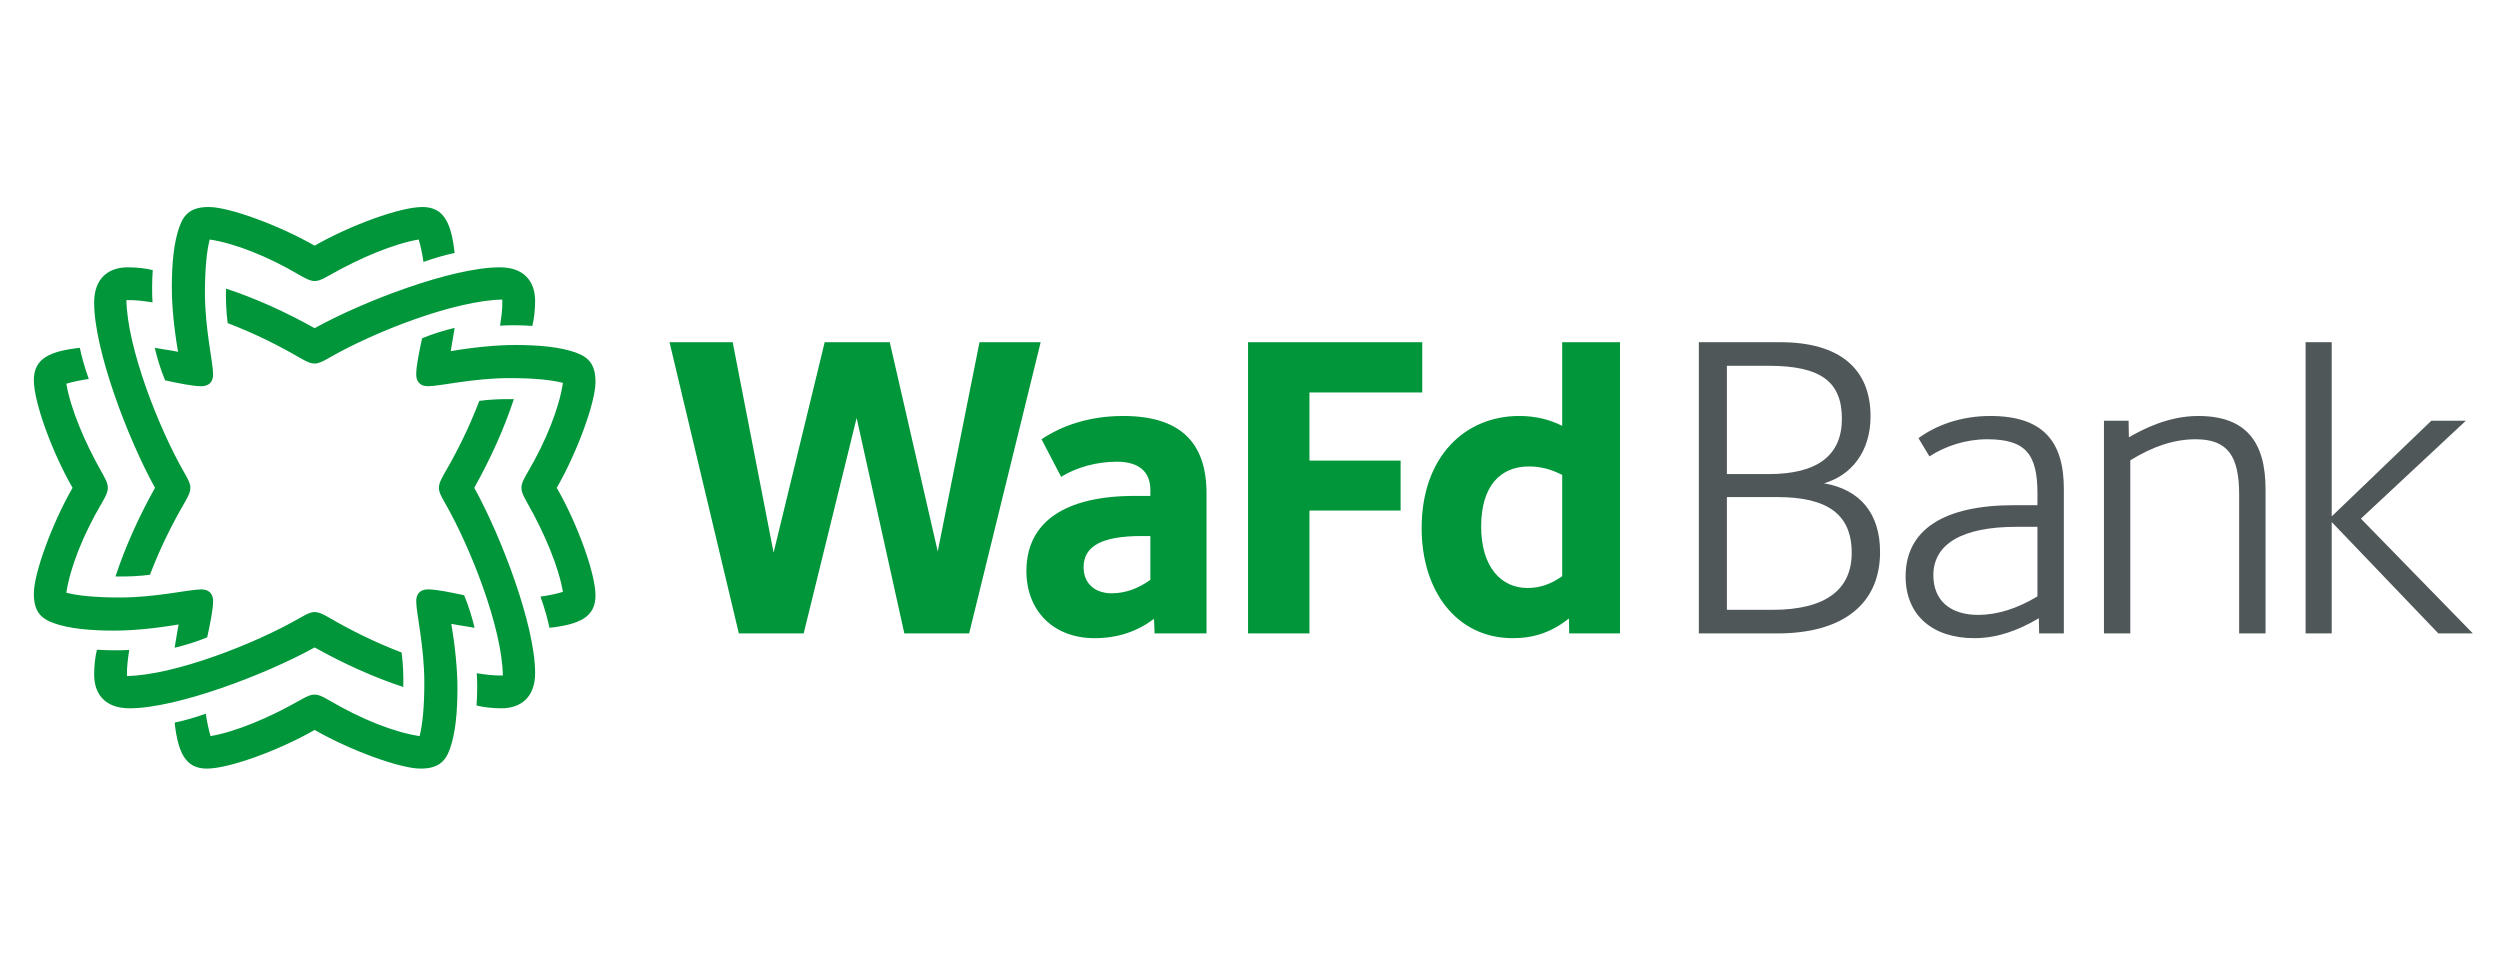 <svg width="41" height="16" viewBox="0 0 41 16" fill="none" xmlns="http://www.w3.org/2000/svg">
<g clip-path="url(#clip0_806_1544)">
<g clip-path="url(#clip1_806_1544)">
<path d="M6.614 11.267C6.619 11.073 6.609 10.871 6.586 10.701C6.117 10.521 5.74 10.328 5.399 10.13C5.271 10.057 5.22 10.038 5.16 10.038C5.096 10.038 5.036 10.066 4.926 10.13C4.176 10.563 2.86 11.073 2.082 11.087C2.078 10.926 2.101 10.788 2.119 10.659C1.976 10.668 1.779 10.668 1.59 10.655C1.562 10.761 1.544 10.917 1.544 11.064C1.544 11.377 1.719 11.616 2.124 11.616C2.901 11.616 4.355 11.064 5.16 10.618C5.639 10.885 6.126 11.106 6.614 11.267ZM7.612 9.762C7.396 9.716 7.162 9.666 7.019 9.666C6.895 9.666 6.826 9.735 6.826 9.859C6.826 10.057 6.959 10.6 6.959 11.198C6.959 11.584 6.931 11.879 6.881 12.072C6.476 12.012 5.933 11.8 5.404 11.488C5.271 11.409 5.215 11.391 5.16 11.391C5.105 11.391 5.05 11.409 4.921 11.483C4.406 11.777 3.858 12.003 3.453 12.072C3.421 11.966 3.393 11.828 3.375 11.704C3.2 11.768 3.002 11.823 2.864 11.851C2.92 12.343 3.039 12.605 3.393 12.605C3.757 12.605 4.576 12.306 5.16 11.971C5.744 12.306 6.563 12.605 6.895 12.605C7.171 12.605 7.3 12.504 7.378 12.283C7.47 12.026 7.502 11.685 7.502 11.285C7.502 10.981 7.465 10.604 7.401 10.231C7.543 10.259 7.686 10.277 7.783 10.296C7.75 10.153 7.686 9.937 7.612 9.762ZM8.427 6.546C8.234 6.542 8.031 6.551 7.861 6.574C7.681 7.043 7.488 7.42 7.29 7.761C7.217 7.89 7.198 7.94 7.198 8C7.198 8.064 7.226 8.124 7.29 8.235C7.723 8.985 8.234 10.3 8.247 11.078C8.086 11.083 7.948 11.06 7.819 11.041C7.829 11.184 7.829 11.382 7.815 11.57C7.921 11.598 8.077 11.616 8.224 11.616C8.537 11.616 8.776 11.441 8.776 11.037C8.776 10.259 8.224 8.805 7.778 8C8.045 7.522 8.266 7.034 8.427 6.546ZM2.929 10.241C2.901 10.383 2.883 10.526 2.864 10.623C3.007 10.59 3.223 10.526 3.398 10.452C3.444 10.236 3.495 10.001 3.495 9.859C3.495 9.735 3.426 9.666 3.301 9.666C3.104 9.666 2.561 9.799 1.963 9.799C1.576 9.799 1.282 9.771 1.088 9.721C1.148 9.316 1.36 8.773 1.673 8.244C1.751 8.11 1.769 8.055 1.769 8C1.769 7.945 1.751 7.89 1.677 7.761C1.383 7.245 1.157 6.698 1.088 6.293C1.194 6.261 1.332 6.233 1.456 6.215C1.392 6.04 1.337 5.842 1.309 5.704C0.817 5.759 0.555 5.879 0.555 6.233C0.555 6.597 0.854 7.416 1.19 8C0.854 8.584 0.555 9.403 0.555 9.735C0.555 10.011 0.656 10.139 0.877 10.218C1.134 10.31 1.475 10.342 1.875 10.342C2.179 10.342 2.556 10.305 2.929 10.241ZM9.766 6.265C9.766 5.989 9.664 5.861 9.444 5.782C9.186 5.69 8.845 5.658 8.445 5.658C8.142 5.658 7.764 5.695 7.392 5.759C7.419 5.617 7.438 5.474 7.456 5.378C7.313 5.41 7.097 5.474 6.922 5.548C6.876 5.764 6.826 5.999 6.826 6.141C6.826 6.265 6.895 6.334 7.019 6.334C7.217 6.334 7.76 6.201 8.358 6.201C8.744 6.201 9.039 6.229 9.232 6.279C9.172 6.684 8.96 7.227 8.648 7.756C8.569 7.89 8.551 7.945 8.551 8C8.551 8.055 8.569 8.11 8.643 8.239C8.937 8.755 9.163 9.302 9.232 9.707C9.126 9.739 8.988 9.767 8.864 9.785C8.928 9.96 8.983 10.158 9.011 10.296C9.503 10.241 9.766 10.121 9.766 9.767C9.766 9.403 9.467 8.584 9.131 8C9.467 7.416 9.766 6.597 9.766 6.265ZM3.706 4.733C3.702 4.927 3.711 5.129 3.734 5.299C4.203 5.479 4.58 5.672 4.921 5.87C5.05 5.943 5.1 5.962 5.16 5.962C5.225 5.962 5.284 5.934 5.395 5.87C6.145 5.437 7.461 4.927 8.238 4.913C8.243 5.074 8.22 5.212 8.201 5.341C8.344 5.331 8.542 5.331 8.73 5.345C8.758 5.239 8.776 5.083 8.776 4.936C8.776 4.623 8.602 4.384 8.197 4.384C7.419 4.384 5.965 4.936 5.16 5.382C4.682 5.115 4.194 4.894 3.706 4.733ZM1.894 9.454C2.087 9.458 2.289 9.449 2.459 9.426C2.639 8.957 2.832 8.58 3.03 8.239C3.104 8.11 3.122 8.06 3.122 8C3.122 7.936 3.094 7.876 3.03 7.765C2.597 7.015 2.087 5.7 2.073 4.922C2.234 4.917 2.372 4.94 2.501 4.959C2.492 4.816 2.492 4.618 2.505 4.43C2.4 4.402 2.243 4.384 2.096 4.384C1.783 4.384 1.544 4.559 1.544 4.963C1.544 5.741 2.096 7.195 2.542 8C2.275 8.479 2.055 8.966 1.894 9.454ZM2.708 6.238C2.924 6.284 3.159 6.334 3.301 6.334C3.426 6.334 3.495 6.265 3.495 6.141C3.495 5.943 3.361 5.401 3.361 4.802C3.361 4.416 3.389 4.121 3.439 3.928C3.844 3.988 4.387 4.2 4.916 4.513C5.05 4.591 5.105 4.609 5.16 4.609C5.215 4.609 5.271 4.591 5.399 4.517C5.915 4.223 6.462 3.997 6.867 3.928C6.899 4.034 6.927 4.172 6.945 4.296C7.12 4.232 7.318 4.177 7.456 4.149C7.401 3.657 7.281 3.395 6.927 3.395C6.563 3.395 5.744 3.694 5.16 4.029C4.576 3.694 3.757 3.395 3.426 3.395C3.15 3.395 3.021 3.496 2.943 3.717C2.851 3.974 2.818 4.315 2.818 4.715C2.818 5.019 2.855 5.396 2.92 5.769C2.777 5.741 2.634 5.723 2.538 5.704C2.57 5.847 2.634 6.063 2.708 6.238Z" fill="#009639"/>
<path d="M36.05 6.822C35.563 6.822 35.144 7.038 34.914 7.172L34.909 6.9H34.505V10.388H34.937V7.549C35.319 7.314 35.664 7.204 36.009 7.204C36.533 7.204 36.722 7.476 36.722 8.11V10.388H37.155V8.023C37.155 7.255 36.842 6.822 36.05 6.822ZM32.641 6.822C32.167 6.822 31.758 6.969 31.463 7.186L31.643 7.485C31.905 7.314 32.241 7.204 32.59 7.204C33.216 7.204 33.414 7.443 33.414 8.087V8.285H33.032C31.873 8.285 31.252 8.69 31.252 9.454C31.252 10.089 31.693 10.466 32.379 10.466C32.742 10.466 33.087 10.347 33.437 10.139L33.442 10.388H33.847V8.014C33.847 7.236 33.502 6.822 32.641 6.822ZM33.414 9.781C33.087 9.978 32.761 10.084 32.439 10.084C31.988 10.084 31.707 9.85 31.707 9.435C31.707 8.916 32.186 8.64 33.069 8.64H33.414L33.414 9.781ZM38.719 8.506L40.44 6.9H39.874L38.24 8.469V5.612H37.812V10.388H38.24V8.561L39.989 10.388H40.555L38.719 8.506ZM29.913 7.926C30.359 7.798 30.677 7.411 30.677 6.827C30.677 6.049 30.171 5.612 29.195 5.612H27.861V10.388H29.149C30.23 10.388 30.833 9.9 30.833 9.054C30.833 8.419 30.506 8.028 29.913 7.926ZM28.321 5.999H29.002C29.858 5.999 30.207 6.256 30.207 6.868C30.207 7.457 29.821 7.775 29.006 7.775H28.321V5.999ZM29.071 10.001H28.321V8.152H29.145C29.963 8.152 30.368 8.428 30.368 9.067C30.368 9.666 29.945 10.001 29.071 10.001Z" fill="#505759"/>
<path d="M18.42 6.822C17.863 6.822 17.417 6.979 17.081 7.204L17.403 7.821C17.656 7.66 17.997 7.572 18.314 7.572C18.682 7.572 18.866 7.738 18.866 8.037V8.133H18.609C17.468 8.133 16.833 8.557 16.833 9.366C16.833 10.006 17.265 10.466 17.951 10.466C18.333 10.466 18.65 10.356 18.926 10.149L18.935 10.388H19.787V8.092C19.787 7.241 19.34 6.822 18.42 6.822ZM18.866 9.509C18.664 9.656 18.448 9.73 18.232 9.73C17.951 9.73 17.771 9.564 17.771 9.302C17.771 8.957 18.07 8.791 18.719 8.791H18.866V9.509ZM25.62 5.612V6.983C25.395 6.873 25.174 6.822 24.912 6.822C24.042 6.822 23.315 7.471 23.315 8.663C23.315 9.684 23.881 10.466 24.811 10.466C25.156 10.466 25.441 10.37 25.731 10.144L25.735 10.388H26.568V5.612H25.62ZM25.62 9.449C25.432 9.583 25.252 9.643 25.05 9.643C24.622 9.643 24.291 9.302 24.291 8.635C24.291 7.968 24.608 7.65 25.073 7.65C25.266 7.65 25.427 7.692 25.62 7.788V9.449ZM21.475 6.436H23.325V5.612H20.468V10.388H21.475V8.373H22.97V7.554H21.475L21.475 6.436ZM16.064 5.612L15.379 9.044L14.592 5.612H13.525L12.687 9.063L12.016 5.612H10.98L12.117 10.388H13.18L14.049 6.854L14.831 10.388H15.894L17.067 5.612H16.064Z" fill="#009639"/>
</g>
</g>
<defs>
<clipPath id="clip0_806_1544">
<rect width="40" height="16" fill="white" transform="translate(0.555)"/>
</clipPath>
<clipPath id="clip1_806_1544">
<rect width="40" height="9.211" fill="white" transform="translate(0.555 3.395)"/>
</clipPath>
</defs>
</svg>
